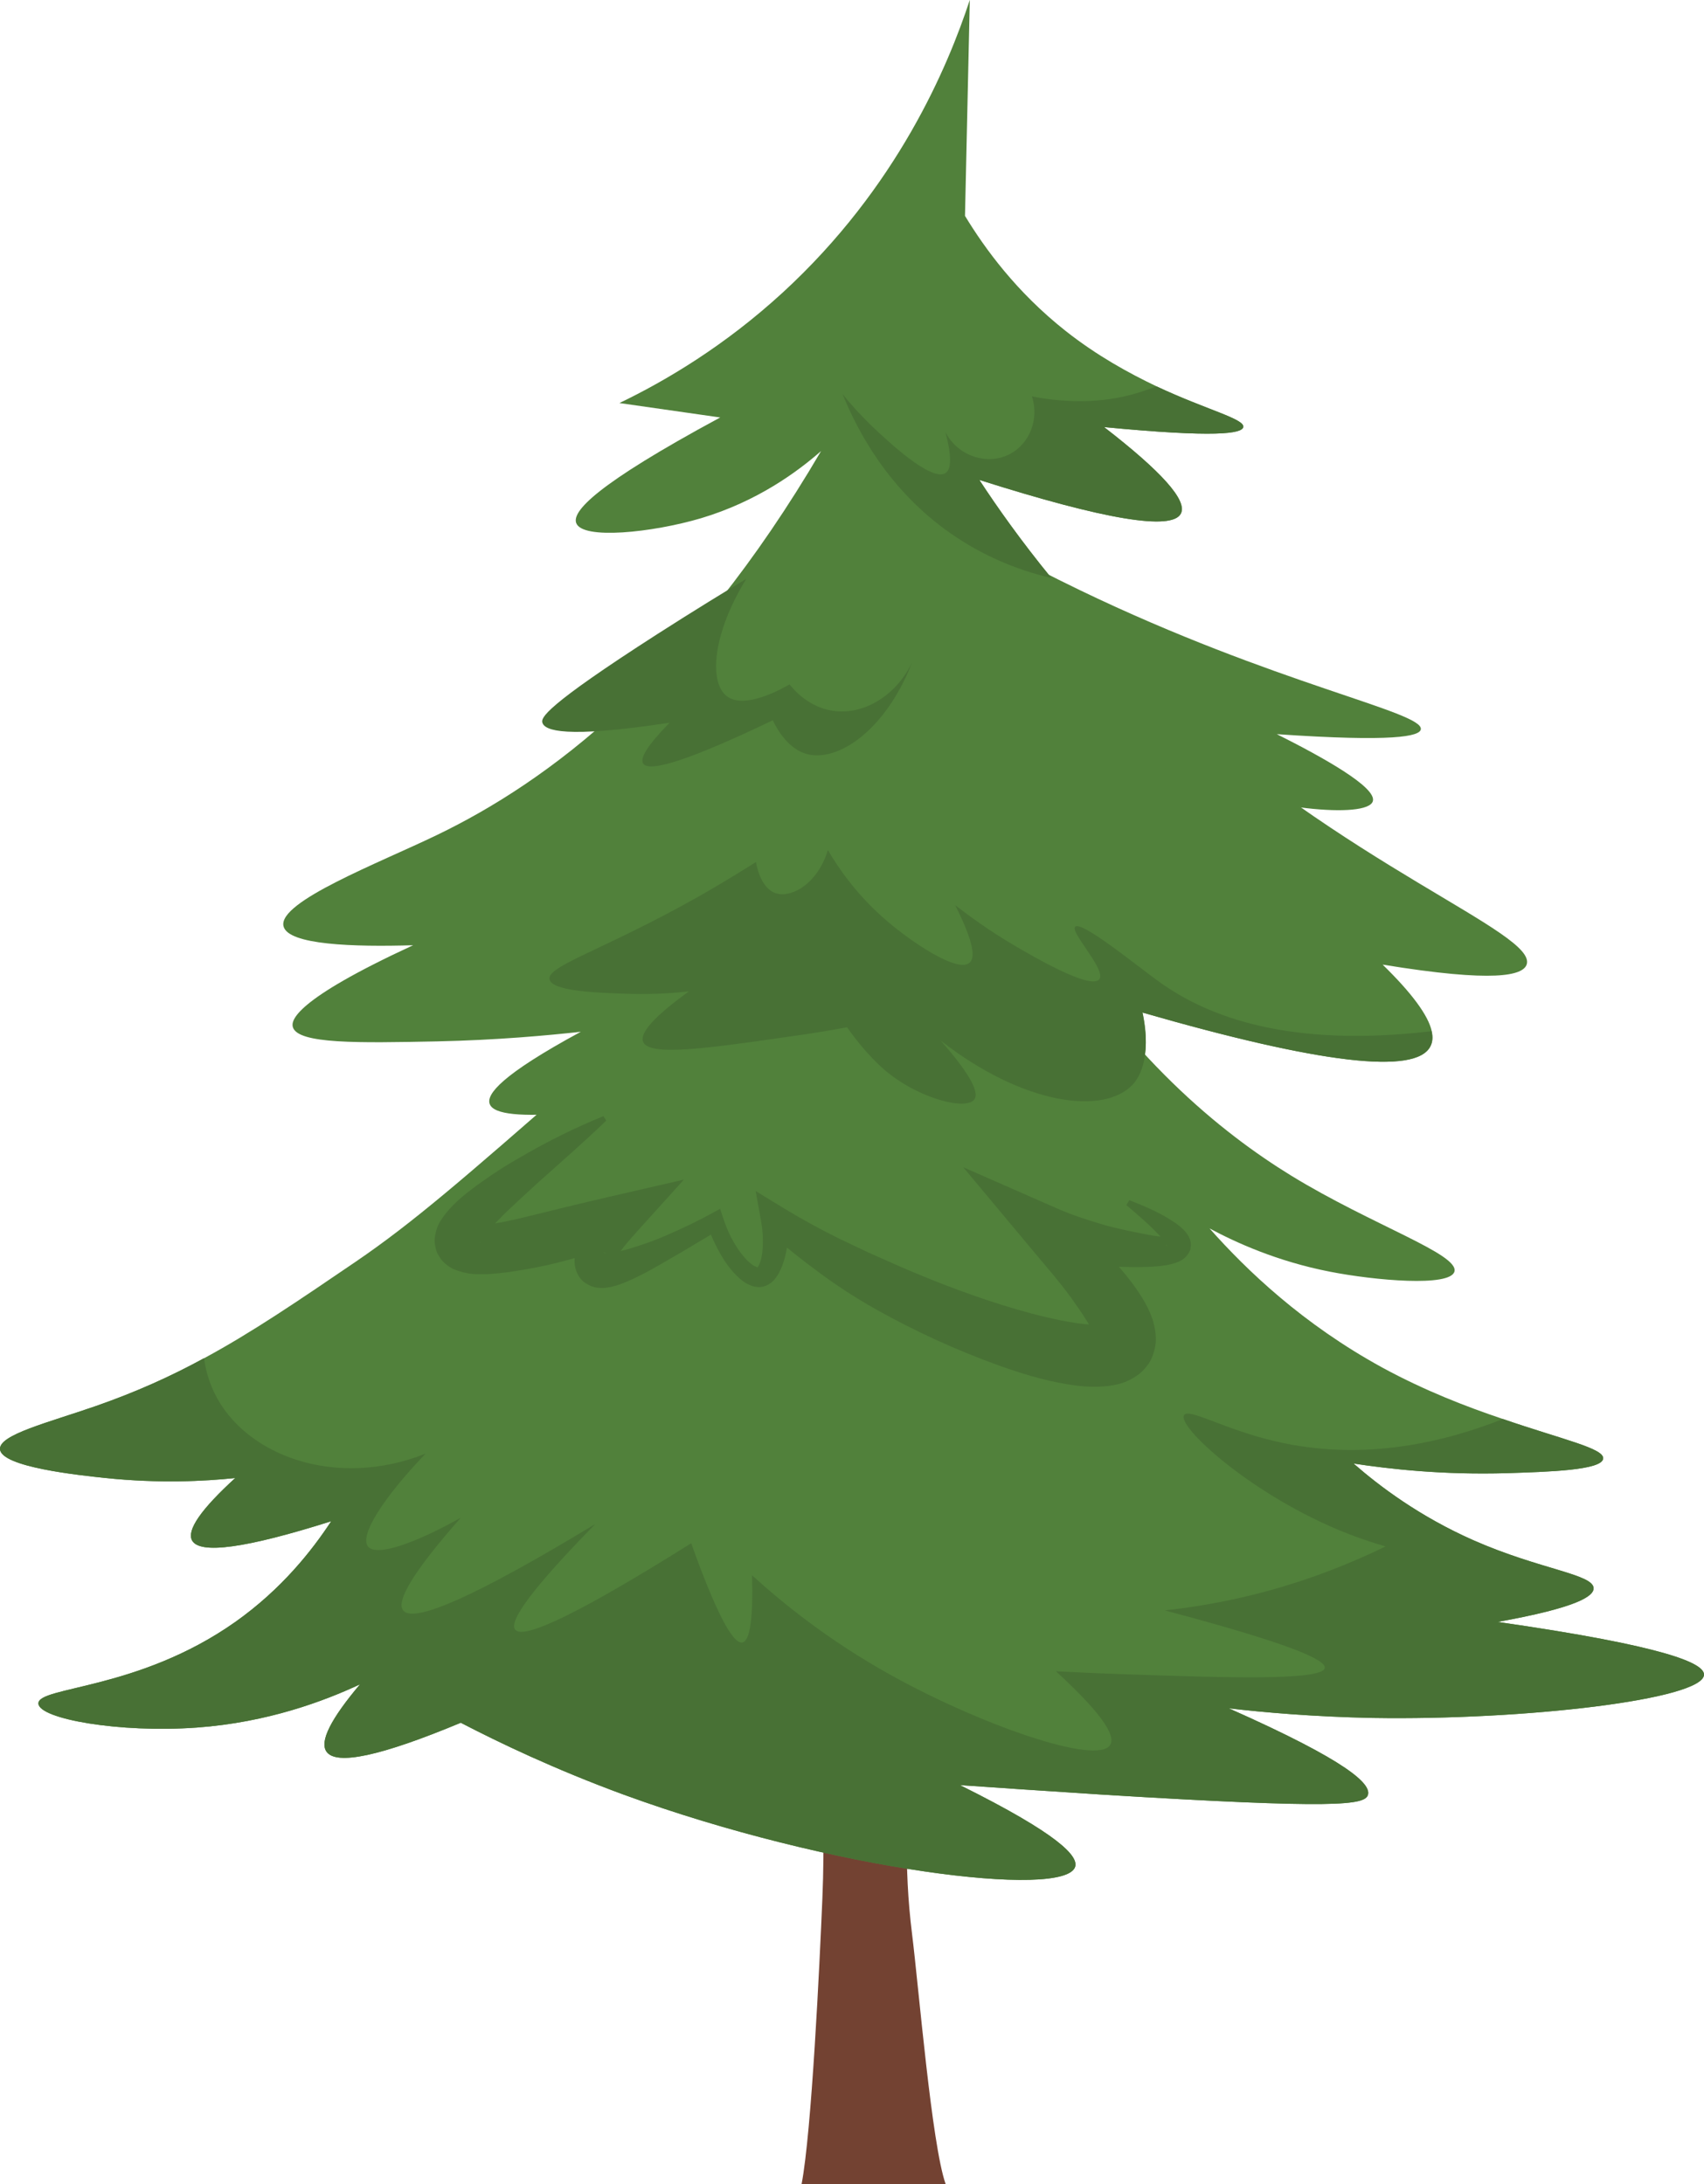 <?xml version="1.0" encoding="UTF-8"?>
<svg id="uuid-2c331994-74b9-473f-9a4d-c2d536d03a2b" data-name="Layer 1" xmlns="http://www.w3.org/2000/svg" viewBox="0 0 233.83 299.77">
  <path d="m110,299.77h19.76c-1.91-5.43-3.67-26.82-4.61-34.37-2.3-18.46,1.44-33.74,4.61-43.03h-19.76c1.99,10.3,3.48,23.28,2.85,38.2-.38,9.07-1.48,32.08-2.85,39.2Z" style="fill: #734232;"/>
  <path d="m32.28,202.87c-4.69,4.29-6.67,7.14-5.93,8.56,1.05,1.95,7.4,1.08,19.1-2.63-2.61,3.98-6.77,9.3-13.17,13.83-13.33,9.41-27.11,8.83-27.01,11.2.11,2.11,11.14,4.06,21.74,3.29,9.75-.71,17.47-3.64,22.39-5.93-4,4.74-5.56,7.82-4.61,9.22,1.32,1.95,7.46.63,18.44-3.95,5.22,2.71,12.86,6.38,22.39,9.88,28.51,10.41,60.57,14.33,61.92,9.88.42-1.42-2.06-4.37-15.81-11.2,4.64.32,11.46.79,19.76,1.32,31.83,1.95,35.83,1.45,36.23,0s-2.53-4.51-19.1-11.86c4.74.55,11.57,1.16,19.76,1.32,20.79.34,45.34-2.53,45.45-5.93.05-1.55-5.01-3.9-28.32-7.25,10.83-1.95,13.17-3.5,13.17-4.61,0-1.95-7.32-2.56-16.47-6.59-7.4-3.27-12.88-7.4-16.47-10.54,4.98.76,12.25,1.58,21.08,1.32,5.66-.18,12.96-.4,13.17-1.98.21-1.42-5.59-2.63-13.75-5.45-4.93-1.66-10.7-3.87-16.55-7.06-10.88-5.95-18.6-13.33-23.71-19.1,3.64,1.95,9.25,4.51,16.47,5.93,6.32,1.24,16.52,2.11,17.13,0,.68-2.4-11.25-6.35-22.39-13.17-9.64-5.93-22.47-16.28-34.25-35.57-14.7,1.53-29.43,3.06-44.13,4.61-4.82,4.51-11.8,10.91-20.42,18.44-14.41,12.59-21.63,18.92-29.64,24.37-7.93,5.4-14.2,9.67-20.73,13.2-4.58,2.5-9.33,4.64-14.83,6.56C6.64,195.26-.16,196.92,0,198.92c.18,2.45,10.83,3.56,14.49,3.95,7.38.76,13.54.45,17.78,0Z" style="fill: #51813b;"/>
  <path d="m32.28,202.87c-4.69,4.29-6.67,7.14-5.93,8.56,1.05,1.95,7.4,1.08,19.1-2.63-2.61,3.98-6.77,9.3-13.17,13.83-13.33,9.41-27.11,8.83-27.01,11.2.11,2.11,11.14,4.06,21.74,3.29,9.75-.71,17.47-3.64,22.39-5.93-4,4.74-5.56,7.82-4.61,9.22,1.32,1.95,7.46.63,18.44-3.95,5.22,2.71,12.86,6.38,22.39,9.88,28.51,10.41,60.57,14.33,61.92,9.88.42-1.42-2.06-4.37-15.81-11.2,4.64.32,11.46.79,19.76,1.32,31.83,1.95,35.83,1.45,36.23,0s-2.53-4.51-19.1-11.86c4.74.55,11.57,1.16,19.76,1.32,20.79.34,45.34-2.53,45.45-5.93.05-1.55-5.01-3.9-28.32-7.25,10.83-1.95,13.17-3.5,13.17-4.61,0-1.95-7.32-2.56-16.47-6.59-7.4-3.27-12.88-7.4-16.47-10.54,4.98.76,12.25,1.58,21.08,1.32,5.66-.18,12.96-.4,13.17-1.98.21-1.42-5.59-2.63-13.75-5.45-7.57,2.99-18.92,6.02-31.48,3-6.93-1.66-11.66-4.55-12.28-3.53-.94,1.55,8.73,10.44,20.84,15.6,2.72,1.16,5.09,1.92,6.82,2.42-4.82,2.34-10.86,4.8-18.02,6.59-4.45,1.11-8.59,1.79-12.28,2.19,18.13,4.8,22.13,6.9,21.95,7.9-.32,1.79-13.91,1.32-27.22.87-3.98-.13-7.32-.29-9.67-.42,7.17,6.59,8.06,9.06,7.46,10.09-1.74,2.95-18.13-2.87-30.3-9.67-8.46-4.72-14.73-9.83-18.86-13.59.16,5.93-.29,9.01-1.32,9.22-1.34.26-3.69-4.27-7.03-13.62-14.94,9.38-23,13.33-24.16,11.86-.95-1.21,2.71-6.03,10.99-14.49-16.1,9.75-24.87,13.7-26.35,11.86-1.05-1.32,1.58-5.56,7.9-12.73-6.22,3.48-11.57,5.4-12.73,3.95-1.21-1.53,2.13-6.72,7.9-12.75-12.25,4.9-24.79.32-28.98-8.33-.76-1.58-1.21-3.19-1.42-4.77-4.58,2.5-9.33,4.64-14.83,6.56C6.64,195.26-.16,196.92,0,198.92c.18,2.45,10.83,3.56,14.49,3.95,7.38.76,13.54.45,17.78,0Z" style="fill: #487135;"/>
  <path d="m56.65,129.76c-16.36,7.56-16.7,10.33-16.47,11.2.66,2.37,9.12,2.19,19.76,1.98,8.35-.18,15.18-.82,19.76-1.32-10.99,5.95-12.94,8.59-12.51,9.88,1,3.11,16.81.82,31.62-1.32,8.54-1.24,15.97-2.58,22.03-3.82,2.58-.5,4.9-1,6.96-1.45,2.71,1.92,5.43,3.43,8.04,4.53,3.61,1.55,7.01,2.37,10.01,2.53,4.32.24,7.77-.9,9.62-3.11.63-.76,2.66-3.53,1.32-9.88,24.4,7.03,37.57,8.59,39.52,4.61.29-.58.34-1.24.16-2.05-.47-2.16-2.74-5.24-6.74-9.14,15.44,2.53,19.23,1.48,19.76,0,1.53-4.37-24.82-13.46-50.06-36.89-5.98-5.56-11.01-11.09-15.15-16.18-4.11-5.03-7.38-9.64-9.88-13.46,17.26,5.48,26.48,7.01,27.66,4.61.9-1.79-2.63-5.74-10.54-11.86,15.36,1.48,18.92.9,19.1,0,.21-1.13-4.98-2.34-11.91-5.59-3.82-1.82-8.19-4.22-12.46-7.59-6.8-5.37-11.14-11.38-13.83-15.81.21-9.88.45-19.76.66-29.64-3,9.12-9.91,25.69-25.69,40.18-7.96,7.3-15.99,12.07-22.39,15.15l13.83,1.98c-17.18,9.27-20.34,12.91-19.76,14.49.84,2.32,10.43,1.32,17.13-.66,7.75-2.32,13.25-6.4,16.47-9.22-18.18,31.04-37.57,45.4-52.69,52.69-7.96,3.85-21.82,9.14-21.08,12.51.58,2.61,9.7,2.87,17.78,2.63Z" style="fill: #51813b;"/>
  <path d="m129.76,71.13c4.15,2.46,10.48,6.04,18.44,9.88,26.82,12.93,47.19,16.7,46.77,19.1-.17.96-3.71,1.76-19.76.66,6.34,3.18,13.79,7.33,13.17,9.22-.79,2.42-14.86,1.18-25.69-3.29-6.2-2.56-21.86-10.52-32.93-35.57Z" style="fill: #51813b;"/>
  <path d="m82.78,153.21c-3.88,1.58-7.63,3.45-11.26,5.56-1.83,1.04-3.62,2.16-5.37,3.42-.88.62-1.75,1.27-2.63,2-.87.72-1.71,1.54-2.59,2.67-.41.65-.94,1.18-1.22,2.71-.06.37-.12.7-.02,1.28.04.26.1.53.18.78l.13.37.38.64.11.16s.04.08.29.34c.39.41.89.77,1.39,1.03,2.2.89,3.34.7,4.63.72,2.4-.13,4.52-.5,6.64-.9,2.11-.4,4.16-.93,6.18-1.53,2.02-.6,3.99-1.31,5.95-2.01l-3.5-5.03c-.61.95-1.2,1.94-1.77,3.01-.28.53-.56,1.1-.8,1.72-.24.64-.49,1.29-.62,2.31-.05.48-.1,1.17.22,2.05.08.21.18.43.33.66l.22.32.03.04.34.35h0s.02.02.02.02l.04.03c.13.08.08.1.71.44.51.27,1.07.39,1.25.38.26.02.58.06.78.03.43-.03.85-.09,1.17-.18.71-.16,1.28-.38,1.84-.61.57-.22,1.07-.48,1.6-.72,2.04-.98,3.88-2.15,5.77-3.21l5.55-3.31-1.74-.66c.58,1.55,1.26,3.07,2.14,4.52.44.73.95,1.42,1.55,2.09.64.64,1.25,1.33,2.4,1.77.28.11.64.18,1.01.2.2,0,.41-.03.61-.07l.46-.15c.95-.48,1.18-.94,1.52-1.4.56-.93.84-1.8,1.06-2.67.43-1.74.52-3.45.54-5.17l-3.06,1.71c2.31,2.01,4.71,3.95,7.2,5.77,2.49,1.85,5.08,3.51,7.78,5.04,5.39,3.01,10.98,5.58,16.86,7.7,2.96,1.05,5.96,2,9.3,2.56,1.69.27,3.39.48,5.62.26,1.12-.17,2.45-.32,4.16-1.54.41-.3.82-.69,1.2-1.19l.27-.36.06-.09.22-.39.03-.06.14-.31c.64-1.6.55-2.51.49-3.29-.18-1.58-.64-2.62-1.08-3.53-.45-.91-.94-1.67-1.43-2.4-.98-1.43-2.02-2.68-3.1-3.87-2.16-2.35-4.33-4.53-6.65-6.56l-3.5,5.52c2.39.65,4.8,1.17,7.24,1.43,2.49.25,4.8.36,7.26.29.62-.02,1.25-.06,1.91-.13.67-.09,1.33-.16,2.21-.47.41-.17,1.04-.35,1.65-1.24.07-.12.13-.24.19-.36l.04-.09.05-.16h0s0-.07,0-.07c.01-.05.06-.33.06-.48,0-.18-.01-.25-.03-.38-.07-.45-.22-.72-.36-.96-.55-.84-1.09-1.2-1.61-1.61-2.1-1.47-4.25-2.35-6.45-3.22l-.4.68c1.75,1.5,3.57,3.03,4.94,4.62.31.37.61.84.62,1.01-.01.02-.04.02-.09-.15-.01-.06-.01-.06-.02-.17,0-.08.04-.28.04-.27l-.02.05h0s-.05.15.04-.11h0s0-.06,0-.06c.02-.06.04-.12.07-.18.28-.41.34-.35.2-.37-.24,0-.74,0-1.22-.06-.5-.06-1.02-.14-1.55-.23-2.14-.43-4.42-.86-6.47-1.48-2.09-.62-4.14-1.3-6.12-2.17l-12.81-5.63,9.31,11.15c1.88,2.26,3.81,4.45,5.47,6.73.81,1.14,1.61,2.27,2.26,3.35.64,1,1.08,2.33,1,2.27.05-.03-.15-.18.27-1.07.02-.03-.07.14-.1.19l-.03.06v.02c.08-.16-.22.37.19-.35l.02-.04.09-.15c.16-.2.3-.32.4-.41.49-.33.3-.16-.06-.15-.76.1-2.07-.03-3.34-.21-2.59-.4-5.37-1.07-8.12-1.87-5.52-1.61-11.01-3.7-16.36-6.03l-4-1.78-3.96-1.88c-2.63-1.3-5.22-2.71-7.74-4.25l-3.78-2.31.72,4.02c.26,1.42.34,2.9.2,4.27-.07.68-.21,1.35-.44,1.79-.06.2-.33.4-.08.3l-.13.06-.07.03-.03.02h0c.07-.02-.16.06.15-.05h0s0,0,0,0c0,0,.02,0,.03.01-.02,0-.06.01-.15-.01-.35-.07-.95-.48-1.4-.96-.47-.49-.92-1.05-1.32-1.67-.81-1.22-1.44-2.59-1.91-4.01l-.45-1.36-1.28.7c-1.86,1.01-3.77,1.93-5.71,2.77-1.91.87-3.92,1.56-5.85,2.12-.48.11-.97.25-1.43.32-.46.09-.92.15-1.27.14-.2.02-.31-.02-.42-.04-.07,0-.02-.04-.02-.04-.1-.02.22,0,.48.17.36.28.13.1.05,0l-.03-.04-.02-.02h0c-.29-.31.39.41.33.34l.02.02.12.15c.07.12.12.21.16.3.15.38.11.51.16.47.05-.04.22-.38.44-.69.23-.33.48-.69.76-1.06.56-.74,1.21-1.5,1.88-2.24l6.66-7.38-10.16,2.34c-3.98.92-7.93,1.88-11.77,2.84-1.91.46-3.84.87-5.56,1.04-.76.1-1.74-.01-1.48.12.28.12.56.34.74.61.13.21.07.14.02.07l-.12-.15-.03-.04-.02-.02h0c-.29-.5.39.64.32.54l.09.18c.05.13.08.26.1.4,0,.34,0,.41,0,.52-.15.5-.09.13.05-.07.32-.54.89-1.24,1.53-1.93.61-.7,1.3-1.4,2.01-2.09,1.43-1.36,2.93-2.73,4.44-4.11,3.05-2.72,6.16-5.44,9.19-8.35l-.43-.66Z" style="fill: #487135;"/>
  <path d="m75.41,134.42c.34,1.69,6.9,1.87,11.22,2,3.27.08,5.98-.13,7.9-.34-5.88,4.24-6.64,6.06-6.27,6.93.84,2,8.62.92,19.76-.69,3.48-.47,6.35-.97,8.22-1.32,1.45,2.08,3,3.87,4.58,5.35,4.58,4.28,11.71,6.18,12.88,4.56.56-.77.07-2.75-4.61-8.08,11.34,8.86,22.4,10.27,26.35,6.03.57-.62,2.73-3.22,1.32-9.88,24.4,7.03,37.57,8.59,39.52,4.61.29-.58.34-1.24.16-2.05-19.42,2.29-30.59-1.9-37.36-6.77-3.08-2.21-10.7-8.46-11.54-7.56-.74.74,4.35,5.95,3.29,7.22-1.21,1.48-9.41-3.35-11.51-4.58-3.64-2.13-6.4-4.19-8.25-5.61,2.74,5.43,2.69,7.27,1.98,7.9-1.63,1.45-7.85-2.77-11.2-5.61-4.08-3.45-6.67-7.17-8.25-9.85-1.37,4.61-5.06,6.69-7.22,5.9-2.05-.74-2.61-3.95-2.63-4.27-1.84,1.16-4.69,2.95-8.25,4.95-12.8,7.19-20.47,9.33-20.1,11.17Z" style="fill: #487135;"/>
  <path d="m102.43,79.44c-2.84,1.71-7.09,4.3-12.19,7.57-15.64,10.04-16.02,11.54-15.81,12.19.34,1.07,3.02,2.19,17.45,0-2.91,2.97-4.12,4.84-3.62,5.6.85,1.32,6.78-.66,17.78-5.93,1.76,3.62,3.88,4.4,4.61,4.61,4.39,1.24,10.95-3.39,14.49-12.51-2.24,4.61-6.71,7.22-10.87,6.59-3.25-.49-5.28-2.81-5.93-3.62-.98.57-6.1,3.47-8.56,1.65-2.53-1.87-2.05-8.52,2.63-16.14Z" style="fill: #487135;"/>
  <path d="m115.61,54.06c2.11,5.24,6.38,13.23,14.81,19.13,4.29,3,8.98,5.01,13.83,6.14-4.11-5.03-7.38-9.64-9.88-13.46,17.26,5.48,26.48,7.01,27.66,4.61.9-1.79-2.63-5.74-10.54-11.86,15.36,1.48,18.92.9,19.1,0,.21-1.13-4.98-2.34-11.91-5.59-2.87,1.13-6.09,2.03-10.49,2.03-2.77,0-5.06-.34-6.59-.66,1.03,3.14-.32,6.48-2.98,7.9-3.03,1.63-7.14.39-8.88-2.98,1.05,4,.61,5.22,0,5.61-1.95,1.26-8.04-4.51-9.88-6.24-1.92-1.84-3.37-3.5-4.27-4.64Z" style="fill: #487135;"/>
</svg>